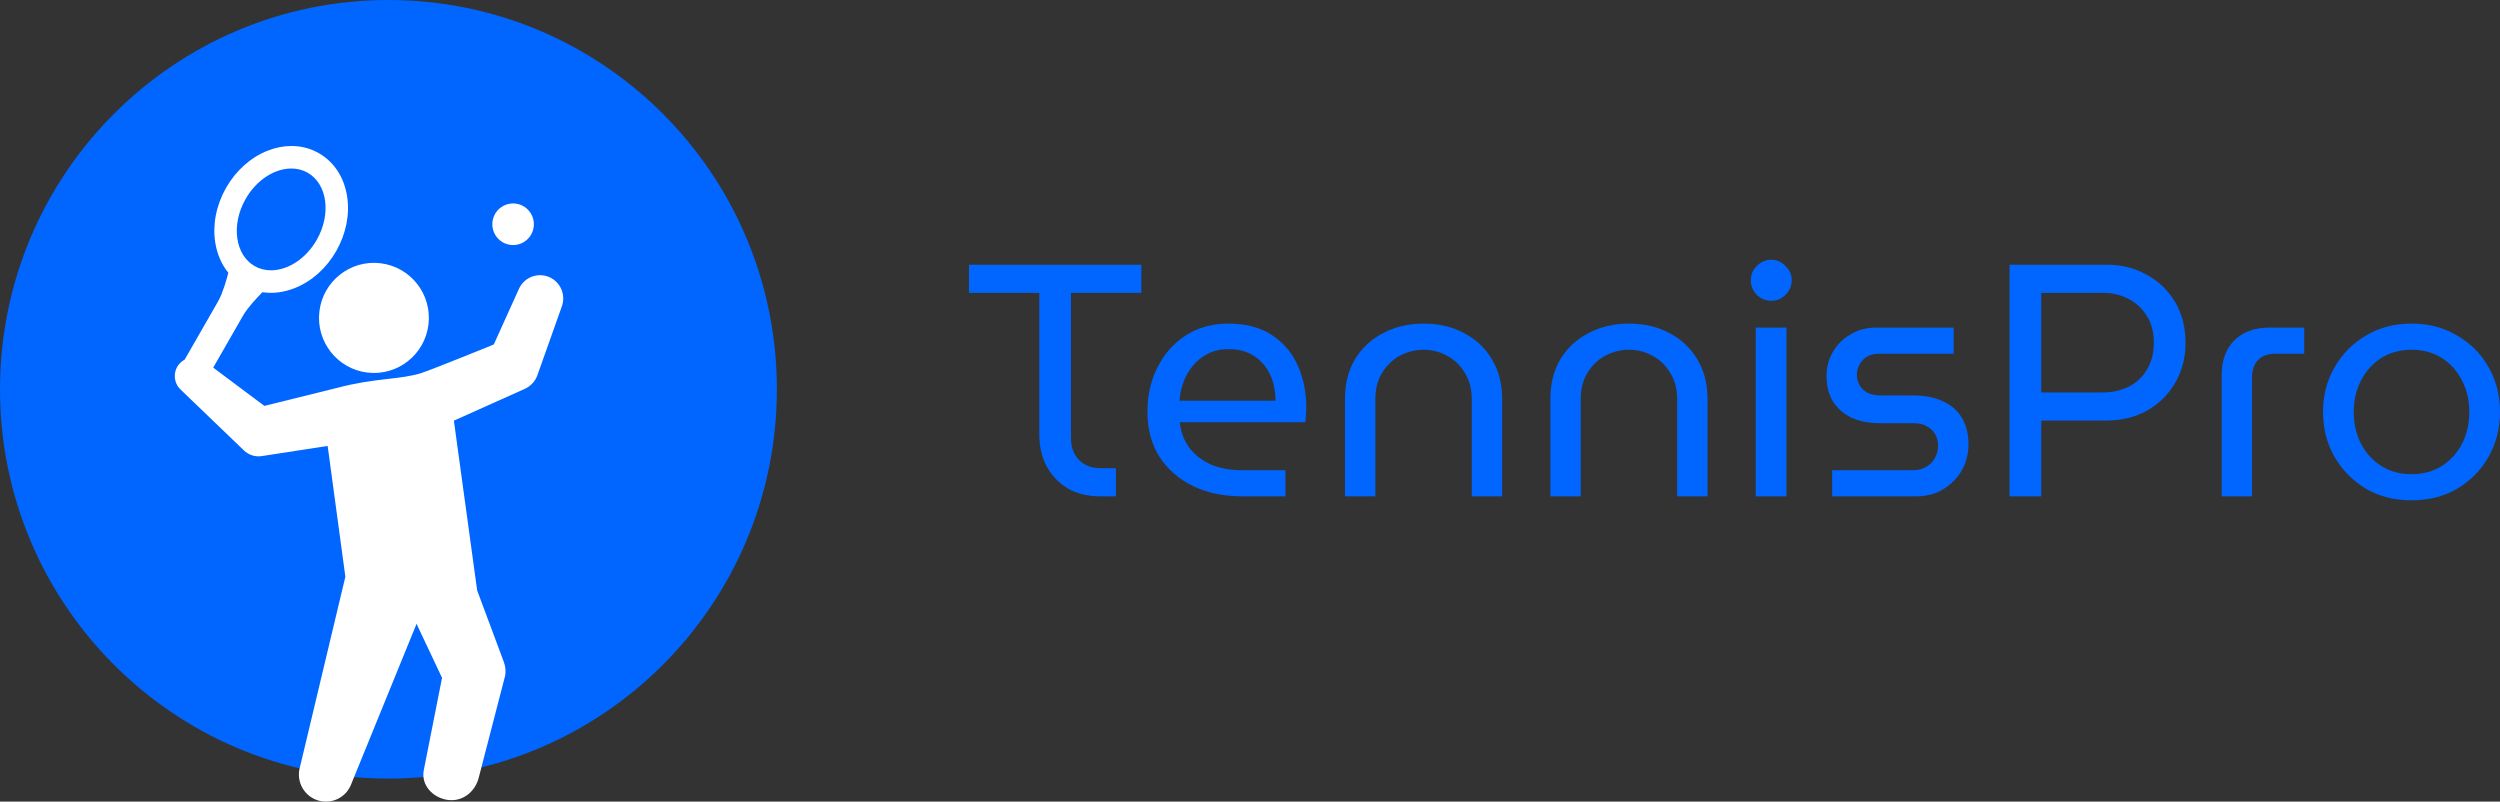 <svg width="184" height="59" viewBox="0 0 184 59" fill="none" xmlns="http://www.w3.org/2000/svg">
<rect x="0" y="0" width="184" height="59" fill="#333333" stroke="none"/>
<path d="M80.988 36.531C80.064 36.531 79.263 36.337 78.582 35.947C77.918 35.541 77.399 34.997 77.027 34.315C76.67 33.617 76.492 32.838 76.492 31.977V21.553H71.316V19.483H84.001V21.553H78.825V32.269C78.825 32.903 79.019 33.43 79.408 33.852C79.813 34.258 80.348 34.461 81.012 34.461H82.13V36.531H80.988Z" fill="#0066FF"/>
<path d="M91.426 36.531C90.065 36.531 88.858 36.28 87.805 35.776C86.752 35.257 85.926 34.534 85.327 33.609C84.743 32.667 84.452 31.571 84.452 30.321C84.452 29.087 84.703 27.983 85.205 27.009C85.707 26.018 86.404 25.239 87.295 24.671C88.186 24.103 89.223 23.818 90.406 23.818C91.685 23.818 92.746 24.095 93.589 24.646C94.448 25.198 95.087 25.945 95.509 26.887C95.93 27.812 96.141 28.852 96.141 30.004C96.141 30.183 96.132 30.37 96.116 30.565C96.116 30.759 96.1 30.93 96.068 31.076H86.833C86.914 31.839 87.165 32.489 87.587 33.024C88.008 33.544 88.543 33.942 89.191 34.218C89.855 34.477 90.584 34.607 91.378 34.607H94.609V36.531H91.426ZM86.809 29.493H93.88C93.88 29.184 93.848 28.86 93.783 28.519C93.719 28.162 93.605 27.821 93.443 27.496C93.281 27.155 93.062 26.855 92.787 26.595C92.528 26.319 92.196 26.1 91.791 25.937C91.402 25.775 90.94 25.694 90.406 25.694C89.838 25.694 89.336 25.807 88.899 26.035C88.478 26.246 88.113 26.538 87.805 26.911C87.498 27.269 87.263 27.674 87.101 28.129C86.939 28.584 86.841 29.038 86.809 29.493Z" fill="#0066FF"/>
<path d="M98.991 36.531V29.347C98.991 28.243 99.234 27.277 99.72 26.449C100.222 25.621 100.911 24.979 101.786 24.525C102.661 24.054 103.657 23.818 104.775 23.818C105.909 23.818 106.905 24.054 107.764 24.525C108.639 24.979 109.319 25.621 109.805 26.449C110.307 27.277 110.558 28.243 110.558 29.347V36.531H108.323V29.371C108.323 28.624 108.153 27.983 107.812 27.447C107.488 26.895 107.051 26.473 106.5 26.181C105.965 25.889 105.39 25.742 104.775 25.742C104.159 25.742 103.576 25.889 103.025 26.181C102.49 26.473 102.053 26.895 101.713 27.447C101.389 27.983 101.227 28.624 101.227 29.371V36.531H98.991Z" fill="#0066FF"/>
<path d="M114.108 36.531V29.347C114.108 28.243 114.351 27.277 114.837 26.449C115.339 25.621 116.028 24.979 116.902 24.525C117.777 24.054 118.774 23.818 119.891 23.818C121.025 23.818 122.022 24.054 122.88 24.525C123.755 24.979 124.436 25.621 124.922 26.449C125.424 27.277 125.675 28.243 125.675 29.347V36.531H123.439V29.371C123.439 28.624 123.269 27.983 122.929 27.447C122.605 26.895 122.167 26.473 121.617 26.181C121.082 25.889 120.507 25.742 119.891 25.742C119.276 25.742 118.693 25.889 118.142 26.181C117.607 26.473 117.17 26.895 116.829 27.447C116.505 27.983 116.343 28.624 116.343 29.371V36.531H114.108Z" fill="#0066FF"/>
<path d="M129.224 36.531V24.111H131.484V36.531H129.224ZM130.367 22.138C129.962 22.138 129.605 21.992 129.297 21.7C129.006 21.391 128.86 21.034 128.86 20.628C128.86 20.222 129.006 19.873 129.297 19.581C129.605 19.272 129.962 19.118 130.367 19.118C130.772 19.118 131.12 19.272 131.411 19.581C131.719 19.873 131.873 20.222 131.873 20.628C131.873 21.034 131.719 21.391 131.411 21.7C131.12 21.992 130.772 22.138 130.367 22.138Z" fill="#0066FF"/>
<path d="M134.845 36.531V34.607H140.774C141.163 34.607 141.495 34.526 141.77 34.364C142.062 34.185 142.281 33.958 142.426 33.682C142.572 33.406 142.645 33.114 142.645 32.805C142.645 32.513 142.58 32.245 142.451 32.002C142.321 31.742 142.119 31.539 141.843 31.393C141.584 31.23 141.268 31.149 140.896 31.149H138.393C137.599 31.149 136.902 31.019 136.303 30.759C135.719 30.483 135.258 30.086 134.918 29.566C134.594 29.047 134.432 28.413 134.432 27.666C134.432 27.033 134.585 26.449 134.893 25.913C135.201 25.377 135.63 24.947 136.181 24.622C136.732 24.281 137.364 24.111 138.077 24.111H143.787V26.035H138.295C137.793 26.035 137.396 26.189 137.105 26.497C136.813 26.806 136.667 27.171 136.667 27.593C136.667 27.999 136.813 28.357 137.105 28.665C137.412 28.957 137.842 29.103 138.393 29.103H140.774C141.665 29.103 142.41 29.249 143.01 29.542C143.625 29.818 144.087 30.224 144.395 30.759C144.719 31.295 144.881 31.953 144.881 32.732C144.881 33.398 144.719 34.023 144.395 34.607C144.071 35.176 143.617 35.638 143.034 35.996C142.467 36.353 141.803 36.531 141.041 36.531H134.845Z" fill="#0066FF"/>
<path d="M147.902 36.531V19.483H155.071C156.14 19.483 157.112 19.727 157.987 20.214C158.862 20.685 159.559 21.351 160.077 22.211C160.595 23.072 160.855 24.078 160.855 25.231C160.855 26.335 160.595 27.326 160.077 28.202C159.575 29.063 158.886 29.736 158.011 30.224C157.137 30.711 156.14 30.954 155.022 30.954H150.235V36.531H147.902ZM150.235 28.884H154.755C155.452 28.884 156.084 28.746 156.651 28.47C157.234 28.178 157.687 27.756 158.011 27.204C158.352 26.652 158.522 25.994 158.522 25.231C158.522 24.452 158.352 23.794 158.011 23.258C157.671 22.706 157.218 22.284 156.651 21.992C156.084 21.7 155.46 21.553 154.779 21.553H150.235V28.884Z" fill="#0066FF"/>
<path d="M163.514 36.531V27.642C163.514 26.538 163.822 25.677 164.437 25.061C165.069 24.427 165.936 24.111 167.038 24.111H169.589V26.035H167.451C166.916 26.035 166.495 26.189 166.187 26.497C165.895 26.806 165.75 27.236 165.75 27.788V36.531H163.514Z" fill="#0066FF"/>
<path d="M177.487 36.824C176.224 36.824 175.106 36.539 174.134 35.971C173.162 35.387 172.392 34.607 171.825 33.633C171.258 32.643 170.975 31.539 170.975 30.321C170.975 29.103 171.258 28.007 171.825 27.033C172.392 26.043 173.162 25.264 174.134 24.695C175.106 24.111 176.224 23.818 177.487 23.818C178.751 23.818 179.869 24.111 180.841 24.695C181.829 25.264 182.599 26.035 183.149 27.009C183.716 27.983 184 29.087 184 30.321C184 31.539 183.716 32.643 183.149 33.633C182.599 34.607 181.829 35.387 180.841 35.971C179.869 36.539 178.751 36.824 177.487 36.824ZM177.487 34.9C178.346 34.9 179.091 34.697 179.723 34.291C180.355 33.885 180.849 33.341 181.205 32.659C181.562 31.961 181.74 31.181 181.74 30.321C181.74 29.46 181.562 28.689 181.205 28.007C180.849 27.309 180.355 26.757 179.723 26.351C179.091 25.945 178.346 25.742 177.487 25.742C176.645 25.742 175.9 25.945 175.252 26.351C174.62 26.757 174.126 27.309 173.77 28.007C173.413 28.689 173.235 29.46 173.235 30.321C173.235 31.181 173.413 31.961 173.77 32.659C174.126 33.341 174.62 33.885 175.252 34.291C175.9 34.697 176.645 34.9 177.487 34.9Z" fill="#0066FF"/>
<path d="M57.178 28.652C57.178 44.476 44.378 57.304 28.589 57.304C12.8 57.304 0 44.476 0 28.652C0 12.828 12.8 0 28.589 0C44.378 0 57.178 12.828 57.178 28.652Z" fill="#0066FF"/>
<path d="M40.453 20.406C39.594 20.016 38.583 20.398 38.194 21.258L36.343 25.353C36.343 25.353 31.823 27.192 31.026 27.451C29.481 27.953 27.644 27.796 24.816 28.547L19.456 29.873L15.692 27.057C16.401 25.824 17.596 23.744 17.895 23.218C18.218 22.649 18.945 21.879 19.313 21.506C20.084 21.622 20.897 21.52 21.691 21.206C22.942 20.713 24.03 19.739 24.754 18.465C25.478 17.191 25.758 15.757 25.543 14.426C25.317 13.028 24.579 11.909 23.465 11.273C22.85 10.922 22.172 10.745 21.451 10.745C20.871 10.745 20.281 10.861 19.698 11.091C18.446 11.585 17.358 12.559 16.635 13.832C15.911 15.106 15.631 16.541 15.846 17.872C15.982 18.714 16.313 19.474 16.805 20.076C16.678 20.573 16.397 21.573 16.058 22.17C15.752 22.71 14.153 25.491 13.628 26.405L13.592 26.467C13.467 26.533 13.349 26.62 13.245 26.728C12.723 27.275 12.741 28.144 13.287 28.668L17.959 33.158C18.294 33.475 18.771 33.645 19.261 33.569L24.115 32.82L25.419 42.446L22.033 56.636C21.855 57.579 22.379 58.54 23.308 58.879C24.341 59.256 25.483 58.722 25.86 57.687L30.658 45.914L32.534 49.888L31.189 56.692C30.98 57.795 31.855 58.7 32.912 58.868C34.03 59.044 35.001 58.281 35.255 57.16L37.184 49.712C37.233 49.394 37.205 49.051 37.085 48.728L35.119 43.455L33.406 30.96L38.629 28.618C39.045 28.429 39.388 28.078 39.553 27.613L41.356 22.538C41.648 21.71 41.266 20.775 40.453 20.406ZM18.072 14.653C18.848 13.286 20.172 12.403 21.445 12.403C21.881 12.403 22.285 12.507 22.646 12.713C24.092 13.539 24.393 15.751 23.317 17.645C22.541 19.012 21.217 19.895 19.944 19.895C19.508 19.895 19.104 19.791 18.743 19.584C18.052 19.191 17.599 18.466 17.467 17.545C17.332 16.605 17.547 15.577 18.072 14.653Z" fill="white"/>
<path d="M23.507 22.927C23.247 25.15 24.835 27.163 27.053 27.423C29.271 27.683 31.279 26.091 31.538 23.869C31.798 21.646 30.21 19.633 27.992 19.373C25.774 19.113 23.766 20.704 23.507 22.927Z" fill="white"/>
<path d="M37.764 18.036C38.608 18.036 39.292 17.35 39.292 16.505C39.292 15.659 38.608 14.974 37.764 14.974C36.92 14.974 36.236 15.659 36.236 16.505C36.236 17.35 36.92 18.036 37.764 18.036Z" fill="white"/>
</svg>
